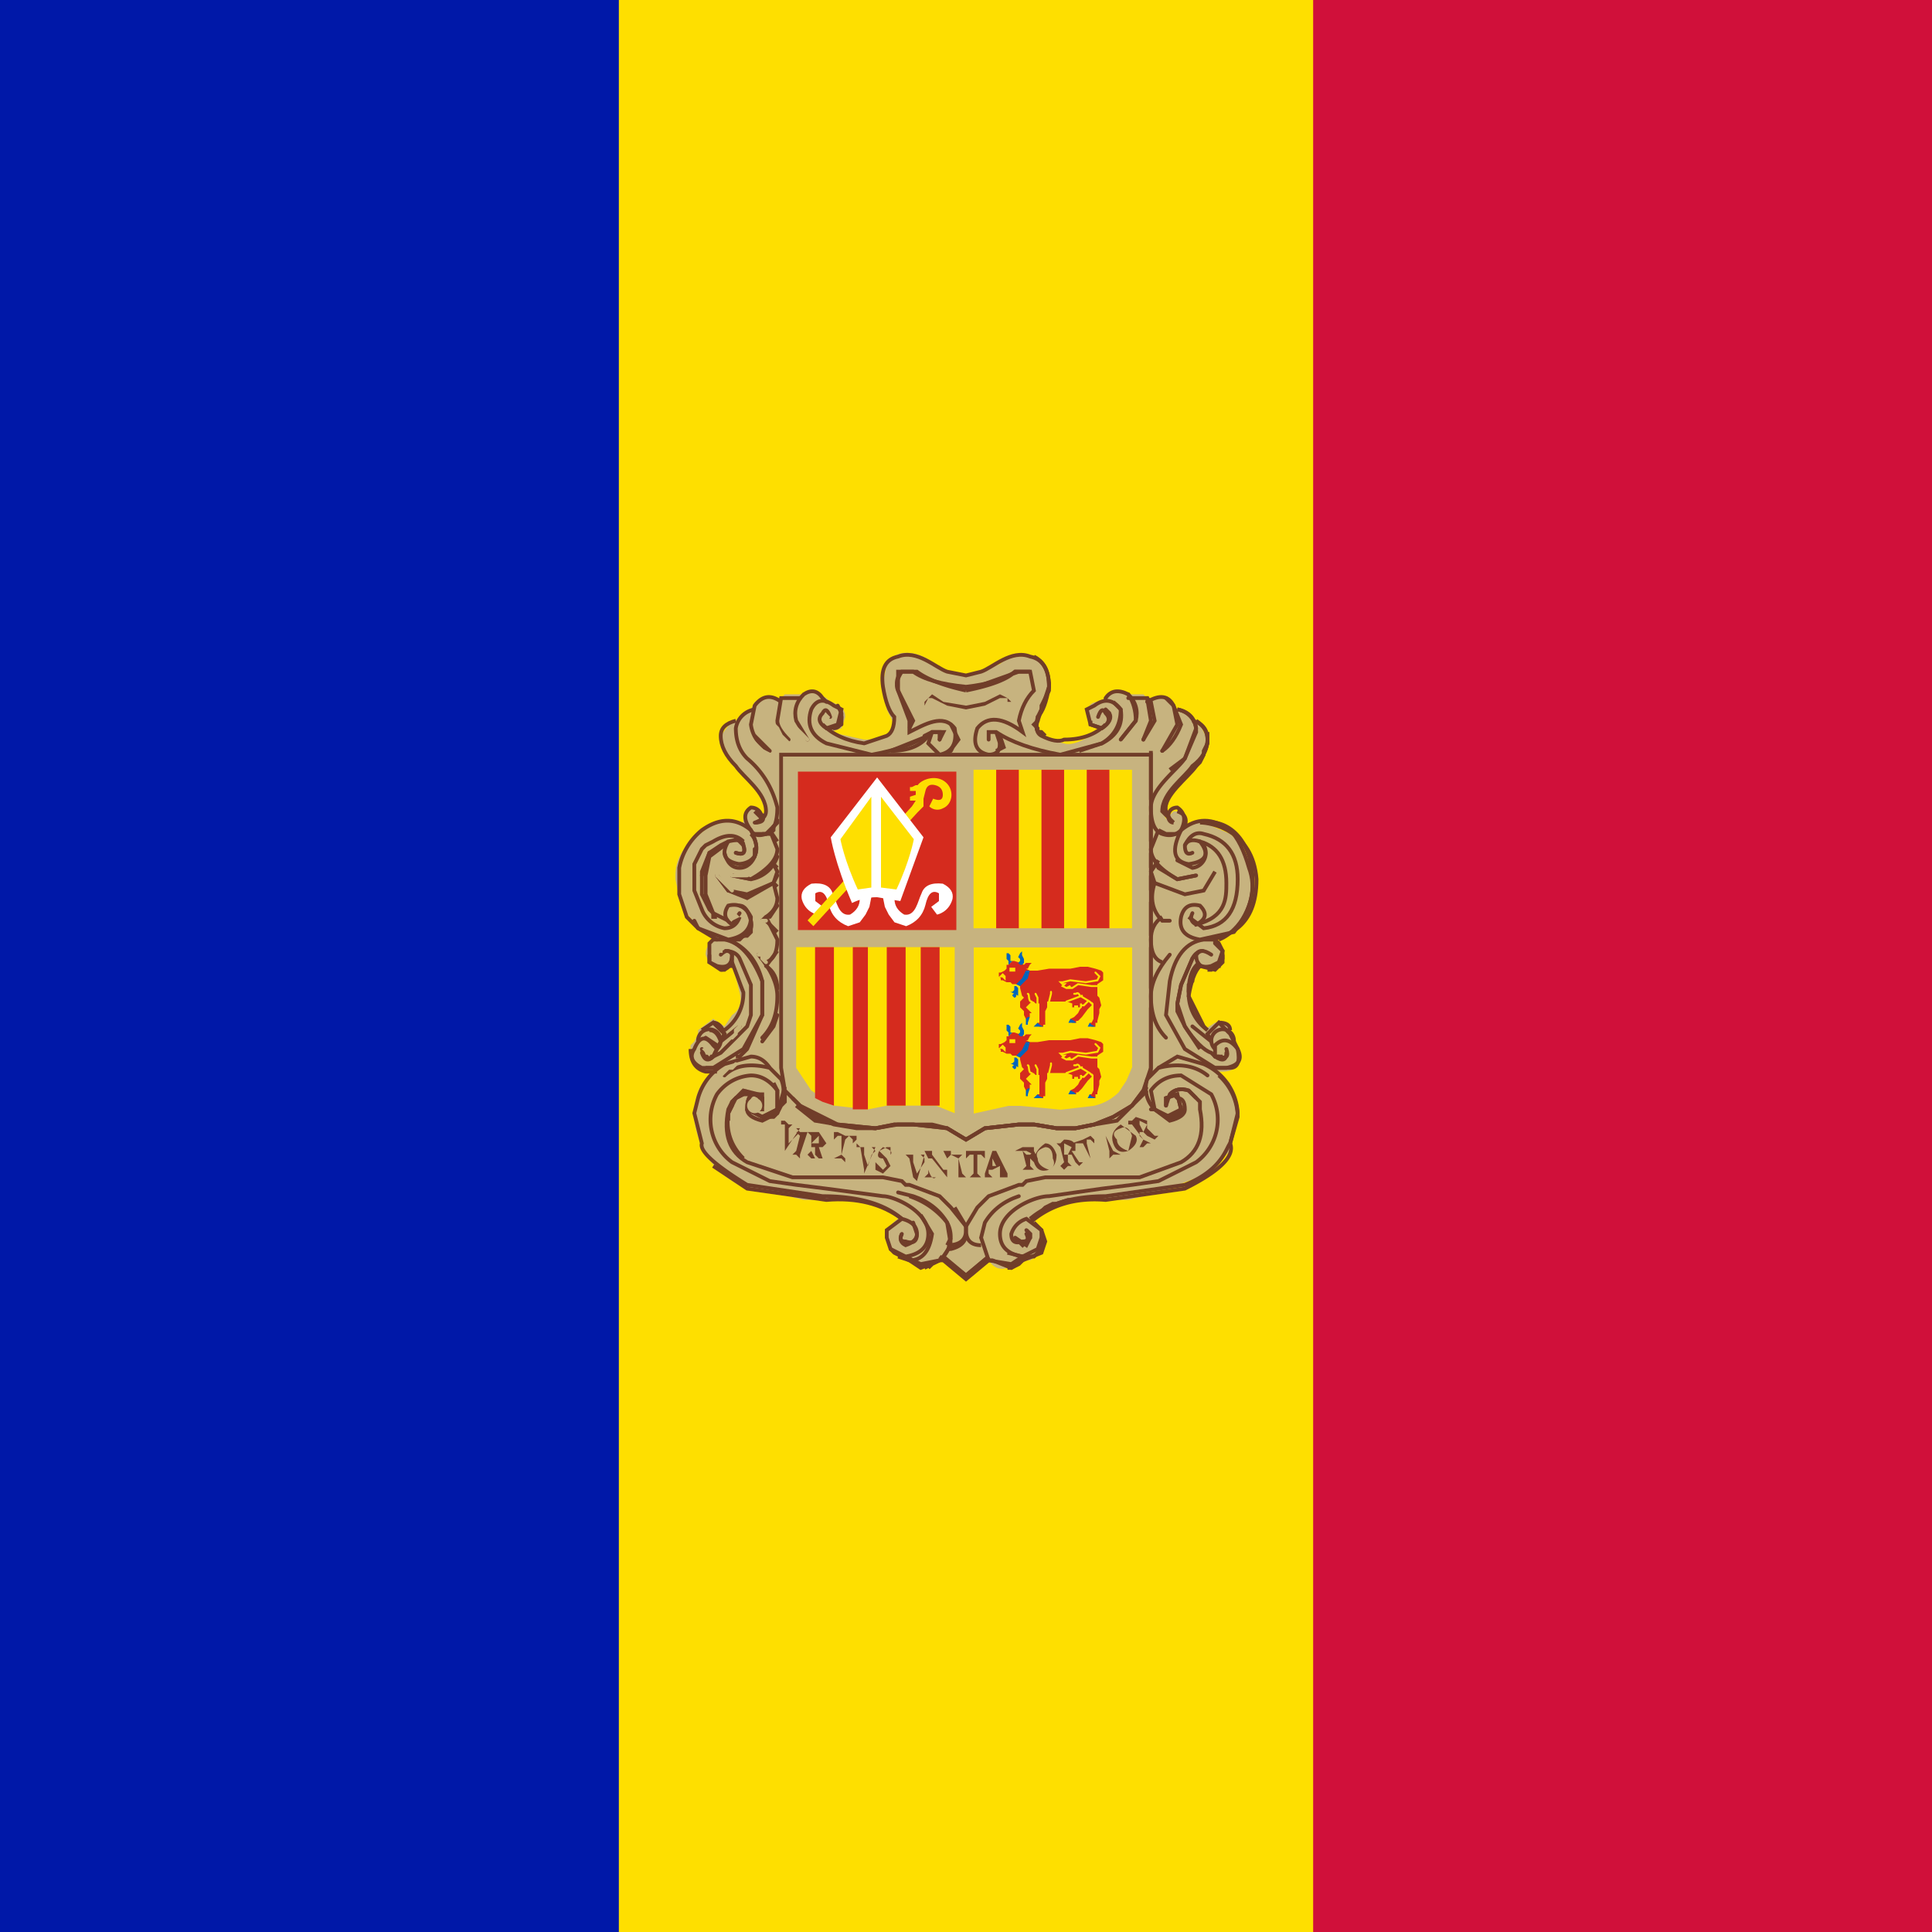 <svg xmlns="http://www.w3.org/2000/svg" xmlns:xlink="http://www.w3.org/1999/xlink" viewBox="0 0 512 512"><path fill="#d0103a" d="M0 0h512v512H0z"/><path fill="#fedf00" d="M0 0h348v512H0z"/><path fill="#0018a8" d="M0 0h164v512H0z"/><path fill="#c7b37f" d="M240 173c7 0 9 6 15 6l10-3q2-2 6-2 5-1 6 3l1 5-2 7-1 3q1 4 7 5 3 1 10-4-3 0-4-3 0-4 3-4h2v-1l3-2 2 1h5l1 1h3q3 0 4 2l1 1 4 2 1 2h1l2 4v2q-3 6-9 11l-3 6 1 2 2-2q3 0 3 2v2l3-1h2l7 3a17 17 0 0 1 6 13c-1 4 0 12-11 15q3 1 3 4 0 4-3 4l-3-1q-3 3-3 8l1 4 3 5 3-2 4 1v1l1 1v3l1 1 1 2q-1 4-5 4h-2l4 3 2 9-2 9-6 6-13 5-8 2h-12q-7 0-14 5 4 2 4 6 0 3-4 5h-2l-1 1-3 1q-3 1-5-2l-4 4-2 1-3-2-3-3-5 2-3-1-2-1-1-1q-4-1-4-5 0-3 3-5-6-5-13-5h-12l-8-2-7-1q-12-5-14-18v-2q0-7 5-11h-3q-3-1-3-5v-2l1-1 1-2v-1l4-3 3 2 2-3q3-2 2-6l-1-4-1-3-3 1q-3-1-4-4 0-3 3-4l-4-2-4-5-2-4-1-5v-1q0-5 4-9l5-4 6-2 2 1h1v-1q0-2 3-3l2 2 1-1-3-7q-7-5-9-13l3-4h1l1-1 1-1 2-1 1-2 4-1h3l1-1h5l2-1 2 1 2 1 1 1q4 1 4 4l-1 3-3 1 9 2q7 0 8-4l-2-4-1-7 1-5q2-3 5-3"/><g fill="none" stroke="#703d29"><path stroke-linejoin="round" d="m218 191 2 2 3-1v-3l-1-2z"/><path stroke-linecap="round" d="M321 253q-3-2-4 0 0 4 4 3l2-1 1-3-1-2-1-1h-3q-7 1-9 11l-1 9 5 9 8 5h3q5-1 3-5-3-4-6-1v3q3 2 3-1"/><path d="m307 283 5-3 7 2a15 15 0 0 1 9 13l-2 8c-1 1-2 7-12 11l-21 3q-13 0-20 6"/><path d="m309 293 1-3q2-2 5-1l2 2 1 1v2q2 10-5 14l-11 4h-25l-5 1-1 1h-1l-8 3-2 2-1 1-3 5v1q0 4 4 4m4-136 1 3q0 3-3 3-5-1-3-7 4-5 12 1l-1-3q1-5 4-8l-1-5h-4q-4 3-13 4-10-1-14-4h-4v5l3 8v3c4-2 9-5 12-1q1 6-4 7l-3-3 1-3"/><path stroke-linecap="round" d="m252 192 2 4-3 4m2-3-1 2"/><path fill="#c7b37f" stroke="none" d="m221 187 1 1v4h-1l-1 1h-2l-1-1v-1h-1v-1z"/><path stroke-linecap="round" d="M220 190q-1-3-2-1-2 2 1 4l3-1 1-4-2-1q-4-3-6 1-2 6 4 9l12 3q11-2 16-6h2v2"/><path d="m198 289-1 1-2 1-1 1v1l-1 2v2m15-8v3l-1 1-1 2-1 1h-3m54 31q0 3-4 4h-1m72-46a15 15 0 0 1 5 11l-2 7q2 5-12 12l-21 3q-12-1-20 6"/><path d="M310 290q2-2 5-1l2 2m4-8h5q3 0 2-5l-1-2"/><path stroke-linecap="round" d="m192 224-4 2-2 6m37-42q0 3-2 3"/><path d="M318 218c3 0 14 2 15 15 0 13-8 15-12 16"/><path d="M319 218c6-1 13 4 13 16 0 9-6 14-9 15m-8 14v-2l1-1v-2l1-1 1-1m6-3v1l-1 1v1h-1l-1 1h-1m-12-43 1-1v-1l1-2 1-1 1-1 2-2 2-2 1-1 1-1 1-2v-1l1-2v-3m-10 103 1-1h1l1-1v-2m-126-10h3m4-29v2h-1l-1 1h-1m8-13v3l-1 1h-1l-1 1h-2m12-32v1l-1 1v1l-1 1h-2m0-5v1"/><path stroke-linecap="round" d="m203 243-1 1m120 36h1q3 1 2-2"/><path d="m318 256 4 1 2-2v-3l-1-1-1-1v-1m5 28v-1l-1-2-1-1m1 0q0-2-3-2m-3 2-1-1-4-8q1-6 3-8m-45 67 2-1 1-1 1-1 2-1h1l3-1h3m-24 15-6 5-6-5"/><path stroke-linecap="round" d="m252 330-2 3"/><path d="m252 328-1 2m-1 3-1 1-2 1-1 1m-5-143 1-2-4-8q-1-3 1-5h4q4 3 13 5-9-2-13-5h-4q-2 3-1 5l4 8-1 2m15-10 14-5h3-4q-3 3-13 5m64 90a12 12 0 0 1-5-10q0-6 3-8m-56 78-6 5-7-5"/><path stroke-linecap="round" d="m245 195 2-1h3l-1 2"/><path d="M236 199q7 0 10-4m26 131 1 1v1l-1 2-3-2m-33-129 10-4m78 85h-2l-1-1q-3-1-7-7l-2-4v-2l1-5 3-7q1-2 3-2m-115-32 2 5q0 4-7 8l-5-1"/><path d="m205 229 1 2-1 3-7 3-5-1-3-4m15 2 1 4q0 3-3 5l-1 1m103-17v2m0-3v4m0-13v6m0-7v7m-1 66-4 4-4 4-6 1-5 1h-5l-6-1h-4l-9 1-5 3-5-3-9-1h-4l-6 1-10-1-6-1-5-4m34 43 2-1m24-2h3l1-1 1-1v-3m38-109q1-3-2-4m-106 37-3 4m3-38-3 3h-4"/><path stroke-linecap="round" d="M195 226q3 1 2-2l-2-2"/><path d="m200 293 1 1h1v-4h-5l-2 1-1 2-1 2q-1 7 4 12"/><path stroke-linecap="round" d="m272 326 1 1v1l-2 2-2-2"/><path d="M312 188a6 6 0 0 1 5 5l-3 8c-2 3-9 8-9 13q0 6 3 7t5-1q2-4-1-6c-3 0-3 4-1 4m14 55-2-2-3 3 1 2"/><path d="m307 220-2 5q0 4 7 8l5-1m-125-8-4 3-1 5v5l2 5v1h1m51 74q6 2 10 7a8 8 0 0 1-2 10l-5 1-4-2m-37-90 3 6q0 5-3 6"/><path stroke-linecap="round" d="M201 253q5 6 5 11 0 7-4 11"/><path d="m264 200 1-2v-3l1 3-2 1m41 70v16m0-18v18m0-34v11m0-10v9m0-21v7m0-8v9m0-16v3m0-3v4m-1 52-1 1-3 4-5 3-5 2-5 1h-5l-6-1h-4l-9 1-5 3-5-3-9-1h-5l-5 1-10-1-10-5-2-2m-2-3-2 7-4 2q-4-1-4-3"/><path d="m205 287 1 2v5m-17 15 9 6 21 3q12-1 20 5m14-3 3 5m-6 9h-1l-5 2-3-2m-5-3 1 1 4 2m21 0-6 5-6-5v-1m12 1h1l5 2 3-2 1-1"/><path d="M271 333v1l-1 1-2 1h-1m7-12 2 2 1 3-1 3-5 2m0-1-4-1m51-54-4-6-1-3-1-3 1-5 3-7 2-2m-1-61q3 2 3 5t-3 7c-2 3-9 8-8 12l1 2m-3 3 2 1h3m-17-35 2 2q0 6-5 9l-6 2"/><path d="m292 193-3-1v-1m-12 4-1-1q-2 0-1-3l3-9q0-6-4-8"/><path stroke-linecap="round" d="M278 181v2l-1 2-1 2v1l-1 2v1l-1 1 1 1m30 101h1l4 3q4-1 4-3 0-3-2-3l-1-1"/><path d="M190 284h-3q-4-1-4-6m11-25q0 4-3 4l-3-2v-2m17-19 1 1m-1-6 1 1"/><path stroke-linecap="round" d="m206 232-1 2-7 4-5-2-3-4"/><path d="m204 220 2 3"/><path stroke-linecap="round" d="M206 227a9 9 0 0 1-7 6l-5-1"/><path d="M192 226q1 4 4 4c4 0 6-6 3-9"/><path stroke-linecap="round" d="m184 244 1 2 5 3m4 0q6-1 5-5t-3-4"/><path d="m200 215 2 2"/><path stroke-linecap="round" d="m200 195 4 4m115 25a4 4 0 0 1-3 6l-4-2"/><path d="M305 199v13"/><path stroke-linecap="round" d="M195 226q3 1 2-2 0-2-4-1-3 5 3 6 7-1 3-9-6-5-13 0a17 17 0 0 0-6 10v7l2 6 1 1 2 2 8 3q6-1 6-6-2-4-6-3-2 3 1 5l2-3m103-57h5l1 6-2 5"/><path stroke-linecap="round" d="M304 186q5-3 7 1l1 5-4 7"/><path d="M316 191q4 1 4 5t-4 7c-2 3-8 7-8 12l3 3"/><path stroke-linecap="round" d="M316 226q-2 1-2-2 1-2 4-1 4 5-3 6-6-1-2-9 6-5 13 0 3 3 5 10 3 8-4 17l-9 2q-6-1-5-6 1-4 5-3 3 3-1 5-2-1-1-3"/><path d="M314 224q2-4 5-3 9 2 9 12 0 12-9 13l-4-3"/><path stroke-linecap="square" d="M318 223q7 2 7 11c0 4 0 9-8 11"/><path d="M327 276a3 3 0 1 0-5 2"/><path stroke-linecap="round" d="m316 272 5 4m-1 9q-5-4-13-2l-3 3a8 8 0 0 0 2 8l4 2q4-1 3-2l-1-4-3 1v2"/><path stroke-linecap="round" d="M272 327q1 2-1 2-3 1-3-2 1-3 4-4l4 3v2l-1 3-4 2q-6-1-6-6c0-6 9-10 13-10l14-2 8-1 7-1 10-5a14 14 0 0 0 4-18l-8-5q-5 0-8 4l1 5 3 2 4-2-1-4-3 1v2"/><path stroke-linecap="round" d="M270 317q-6 2-9 7l-1 4 2 6 6 1 3-2"/><path d="M308 243q-3 2-3 6 0 5 3 6"/><path stroke-linecap="round" d="M310 253q-5 6-5 11 0 7 4 11"/><path d="M293 186v-1q2-3 6-1 3 3 2 7l-4 5"/><path stroke-linecap="round" d="M212 185h-5l-1 6q0 2 3 5"/><path d="M207 186q-4-3-7 1l-1 5a9 9 0 0 0 5 7"/><path d="M200 188a6 6 0 0 0-5 5q0 5 3 8 6 5 8 13 0 6-3 7t-4-1q-3-4 0-6c3 0 4 4 1 4"/><path d="M195 191q-4 1-4 4 0 4 4 8c2 3 8 7 8 12q0 2-3 3"/><path stroke-linecap="round" d="M191 253q2-2 3 0 0 4-4 3l-2-1v-5l1-1h3q6 1 10 11v9l-5 9-8 5h-3q-4-2-2-5 2-5 5-1l1 1-1 2q-2 2-3-1"/><path d="M187 280h2l2-1 7-7 1-3v-8l-3-7q-1-2-4-2m-7 24a3 3 0 1 1 5 2"/><path d="m186 273 3-2 3 3-1 2m1-3a12 12 0 0 0 5-10l-3-8"/><path stroke-linecap="round" d="m196 272-5 4"/><path d="M204 283q-2-3-5-3l-7 2a15 15 0 0 0-7 9l-1 4 2 8q-1 3 12 11l20 3q14 0 21 6"/><path stroke-linecap="round" d="M192 285q4-4 12-2l3 3a8 8 0 0 1-1 8l-4 2-4-2q0-4 2-4l2 1v2"/><path d="m202 293-1-3-4-1-2 2-1 1-1 2q-2 10 5 14l12 4h24l5 1 1 1h1l8 3 2 2 1 1 4 5v1q0 4-5 4"/><path d="M239 327q-1 2 1 2 3 1 3-2t-4-4l-4 3v2l1 3 4 2q6-1 6-6c0-6-9-10-12-10l-15-2-8-1-7-1-10-5a14 14 0 0 1-4-18 12 12 0 0 1 9-5q4 0 7 4v5l-4 2-4-2q0-4 2-4l2 1v2"/><path stroke-linecap="round" d="m219 186-1-1q-2-3-5-1-3 3-2 7l3 5"/><path d="M293 192q-4 4-11 4-2 1-6-1-2-1-1-5 2-2 3-8 0-7-5-8c-5-2-10 3-13 4l-4 1-5-1c-3-1-8-6-13-4q-5 1-4 8 1 6 3 8 0 4-2 5l-6 2q-7-1-11-5"/><path stroke-linecap="round" d="m238 316 4 1q6 2 9 7l1 6"/><path d="m238 333 3 1q5 0 6-7l-3-5"/><path stroke-linecap="round" d="M239 327q-1 2 1 3 3-1 3-3l-1-3"/><path d="M312 188q5 1 5 6l-3 7-4 3"/><path stroke-linecap="round" d="m309 185 2 2 2 5q-2 5-5 7m-4-14 1 1 1 5-3 5m-4-12q2 3 2 7l-4 5m9 32 1 2 5 3 5-1m-130 43 3 2v1l-1 2q-2 2-3-2"/><path d="M193 249q7 3 9 11v9l-4 9-2 2h-1m-6-9q2 0 3 3l-1 2"/><path d="M188 273q2 0 3 3l-1 2"/><path stroke-linecap="round" d="M203 256q3 2 3 6m0 7-1 3-3 4"/><path d="m203 244 3 3"/><path stroke-linecap="round" d="m206 240-2 3m-8-14h2l1-1 1-1v-2"/><path d="m193 223-2 1-3 2-2 5v6l2 4 1 1 4 2"/><path stroke-linecap="round" d="M202 216q1 2-2 2"/><path d="M197 223q-3-3-8 0l-2 1-1 1-1 2-1 2v7l2 5a8 8 0 0 0 6 5q3 0 4-3"/><path stroke-linecap="round" d="M291 190q1-3 2-1 2 2-1 4l-3-1-1-4 2-1q4-3 7 1 1 6-5 9l-11 3q-11-2-17-6h-2v2"/><path stroke-linecap="round" d="m293 188 1 1q1 2-2 4m14 41q-2 6 2 10h2"/><path d="m307 228-2 3 1 3 8 3 5-1 3-5m-17 50v2l-2 6-3 4-5 3-5 2-5 1h-5l-6-1h-4l-9 1-5 3-5-3-4-1h-10l-5 1h-5l-6-1-5-2-4-3-4-4-1-6v-83h98z"/><path fill="#c7b37f" stroke="none" d="M198 293a2 2 0 1 1 4 0 2 2 0 0 1-4 0m-12-15 2-1 1 1-1 2zm7-35 1-2 2 2-2 1zm25-53 1-1 1 1-1 2z"/><g stroke="#c7b37f" stroke-linecap="round"><path d="M191 251v1h-1v1m4 22 1-1v-1l1-1v-1m-1 11-1 1h-1l-1 1-1 1m12-30-1-1v-1h-1"/><path stroke-linecap="butt" d="M203 244h-1l-1 1"/><path d="M190 231v1l1 1 2 2 1 1m-1-5 1 1h4m6-32-2-1-2-2-1-1m6-4 1 1 1 2 2 2m1-5 1 1 1 1 1 1 1 1"/></g><path fill="#703d29" stroke="none" d="m267 185-2-1-4 2-5 1-6-1-3-2-2 2v1l1-2h1l4 2 5 1 5-1 4-2zv1h1z"/></g><g fill="#703d29"><path d="M212 299h-1l1 1-1 1-2 2v1-5l1-1h-1l-1-1h-1v1h1v7z"/><path d="M214 300h-3l1 1-1 4-1 1h1l1 1v-1zm3 1v2h-2zm-2 4-1 1 1 1h1zv-1h1v2l1 1h1l-1-3h1l1-1-2-3h-3l1 1zm6 2h2l1 1v-1l-1-1 1-4 1-1 1 1v1l1-1v-1h-3l-2-1h-1v2l1-1h1v5zm11-3h-1l1 1-1 1-1 3-1-3v-2h-1l-1-1v1h1l1 6v1zm0 6 2 1 2-2-1-2-2-2 1-1q3 1 2 2v-2h-1l-2 1q-1 2 1 2l1 2-1 1-2-2zm13-4h-1l1 1v1l-2 3-1-3v-2h-2l1 1 1 5 1 1zm1 5-1 1h3q-1 1-2-2v-3h1l4 5v-5l1-1v-1h-2l1 2v3h-1l-3-4v-1h-2l1 2zm8-4 1-1h-3zv5h2l-1-1zm4 4-1 1h3l-1-1v-5h1l1 1v-2h-5v2l1-1h1zm5-2v-2l1 2zm2 0v3h2v-1q0 1 0 0l-3-6h-1l-2 6v1h2l-1-1v-1h1zm6-4h1l2 1v-2h-3l-2 1zl1 4-1 1h3l-1-1v-2q-1 0 0 0l1 1 1-1-1-2-1 1h-1zm3 3q1 3 4 2 2-1 2-4-1-3-3-3-3 2-3 5m1-1q-1-2 2-3 2 0 2 3 1 2-1 3-3-1-3-3m7-3v-1l2 1-1 2h-1zm0 4-1 1 1 1 1-1h1l-1-1v-2h1l1 2 1 1 1-1h-1l-2-3h1v-1q0-2-3-2l-1 1h-1l1 1zm7-1 1-1zl-1-4v-1h1l1 1v-1l-1-1-2 1-3 1v1l1 1v-2h2zm4-6v-1zh-1zl1 4v2l1-1h2l-2-1zm2 2q1 3 4 2 3-2 2-4l-4-3q-3 2-2 5m1-1q-2-2 1-3 2-1 3 2l-1 4q-3-1-3-3m6-4v-1l2 1-1 2zm1 4-1 2h1l1-1h1zl-1-1v-1h1l1 1 2 1 1-1h-1l-2-2v-2l-3-1-1 1h-1v1h1z"/></g><g fill="#fedf00" transform="translate(0 77)scale(.512)"><path fill="#d52b1e" d="M413 249h82v82h-82z"/><path id="ad-a" fill="#fff" d="m451 314-1 5-2 4-3 4-6 2q-8-3-10-11-2-9-7-6v4l4 3-3 4s-6-1-8-8q-1-5 5-8 9-1 11 5c2 4 3 12 9 11q5-3 5-8l2-2z"/><use xlink:href="#ad-a" width="100%" height="100%" transform="matrix(-1 0 0 1 908 0)"/><path d="m461 279 11-12 2-3h-3v-2l3-1v-2h-3v-2h1l2-1h1c2-3 10-6 15-1 4 4 3 11-2 13a6 6 0 0 1-7-1l2-4q5 2 5-2t-4-5-5 3l-1 4v4l-3 3-11 12-43 47-3-3z"/><path fill="#fff" d="M430 283s2 13 11 34q6-3 13-3l12 2 12-33-24-31z"/><path d="m456 262 17 22s-2 11-9 26l-8-1zm-5 0-16 22s2 11 9 26l7-1z"/></g><g fill="#d52b1e"><path fill="#fedf00" d="M258 204h42v42h-42z"/><path d="M264 204h6v42h-6zm12 0h6v42h-6zm12 0h6v42h-6z"/></g><g fill="#d52b1e"><path fill="#fedf00" d="m211 283 2 3 2 3 6 4 9 1 5-1h13l5 2v-44h-42v30z"/><path d="m216 291 2 1 3 1v-42h-5zm24 2v-42h-5v42zm9-42h-5v42h5zm-19 0v43h-4v-43z"/></g><g transform="translate(0 77)scale(.512)"><path fill="#fedf00" d="m586 402-3 7-4 6a26 26 0 0 1-13 7l-17 2-10-1-11-1h-6l-18 4v-86h82v59z"/><g id="ad-b"><path fill="#d52b1e" d="M525 347h-1l-1 1-1 1h-1v2l-1 1-2 1h-1v2l1 1v1h1l2 1h2l1 1h2l2 1v1l1 4 1 1-2 2v3l2 2v2l1 2 1 1v-1l1-1v-2h1l-1-1-2-2 1-1 2-2h1l1 1h2v10h-1v1l1 1h2v-1h1v-7l1-2v-3h10l3 1v2h1v-1h2v1h1v-2h1v2l-1 1-1 2-1 1-1 1-2 1v1l1 1h2v-1h1l1-1 1-1 3-4 1-1 1-1v-2l1 1v8l-1 2h-1v1l1 1h2v-2h1v-1l1-4v-2l1-2-1-4-1-1v-6l3-2v-4l-1-1-3-1-4-1h-4l-5 1h-11l-6 1h-4l-2-1h1l1-2 1-1h-3l-1 1-2-1zm2 12"/><g fill="none" stroke="#fedf00" stroke-linecap="round"><path d="M569 360h-4l-7-1-3 2h-2l1-1-2 1-2-1 1-1h-1l-1-1h1l4-1 8 1 6-1 1-2-1-1-1-1"/><path fill="#fcd900" stroke-linecap="butt" d="M525 351h-2v1h2z"/><path d="m536 364 1 2v4m7-7v1l-1 4v0m-11-4c1 0 0 4 2 4"/><path stroke-linecap="butt" d="M560 370h1l2-2"/><path d="m552 368 8-3m-4-1h1q1-1 2 1l5 3h0l1 1"/><path fill="#fcd900" stroke-linecap="butt" d="m518 355 1-1 1 1v1l-1-1z"/></g><path fill="#0065bd" d="m525 364-2-1h1l1-1v-2h1l1 1v4zm-1 1a1 1 0 1 1 1 1zm-2-16v-2l-1-1v-3h1l1 1v3h1l-1 1zm4 10 2 1 4-4 1-4h-2l-2 4zm5 18 1-1h1l-1 3v1h-1zm33 2 1 1 2 1h-4zm-10-2 2 1 1 1h-4zm-17 2 1 1 2 1h-5zm-9-30-1-1 1-1v-1l-1-1 1-2 1-1v2l1 2v2l-1 1z"/></g><use xlink:href="#ad-b" width="100%" height="100%" y="37"/></g><path fill="none" d="M211 204h42v42h-42zm47 0h42v42h-42zm-47 79 2 3 2 3 6 4 9 1 5-1h13l5 2v-44h-42v30zm89 0-1 3-3 3-6 4-9 1-5-1h-13l-5 2v-44h42v30z"/></svg>